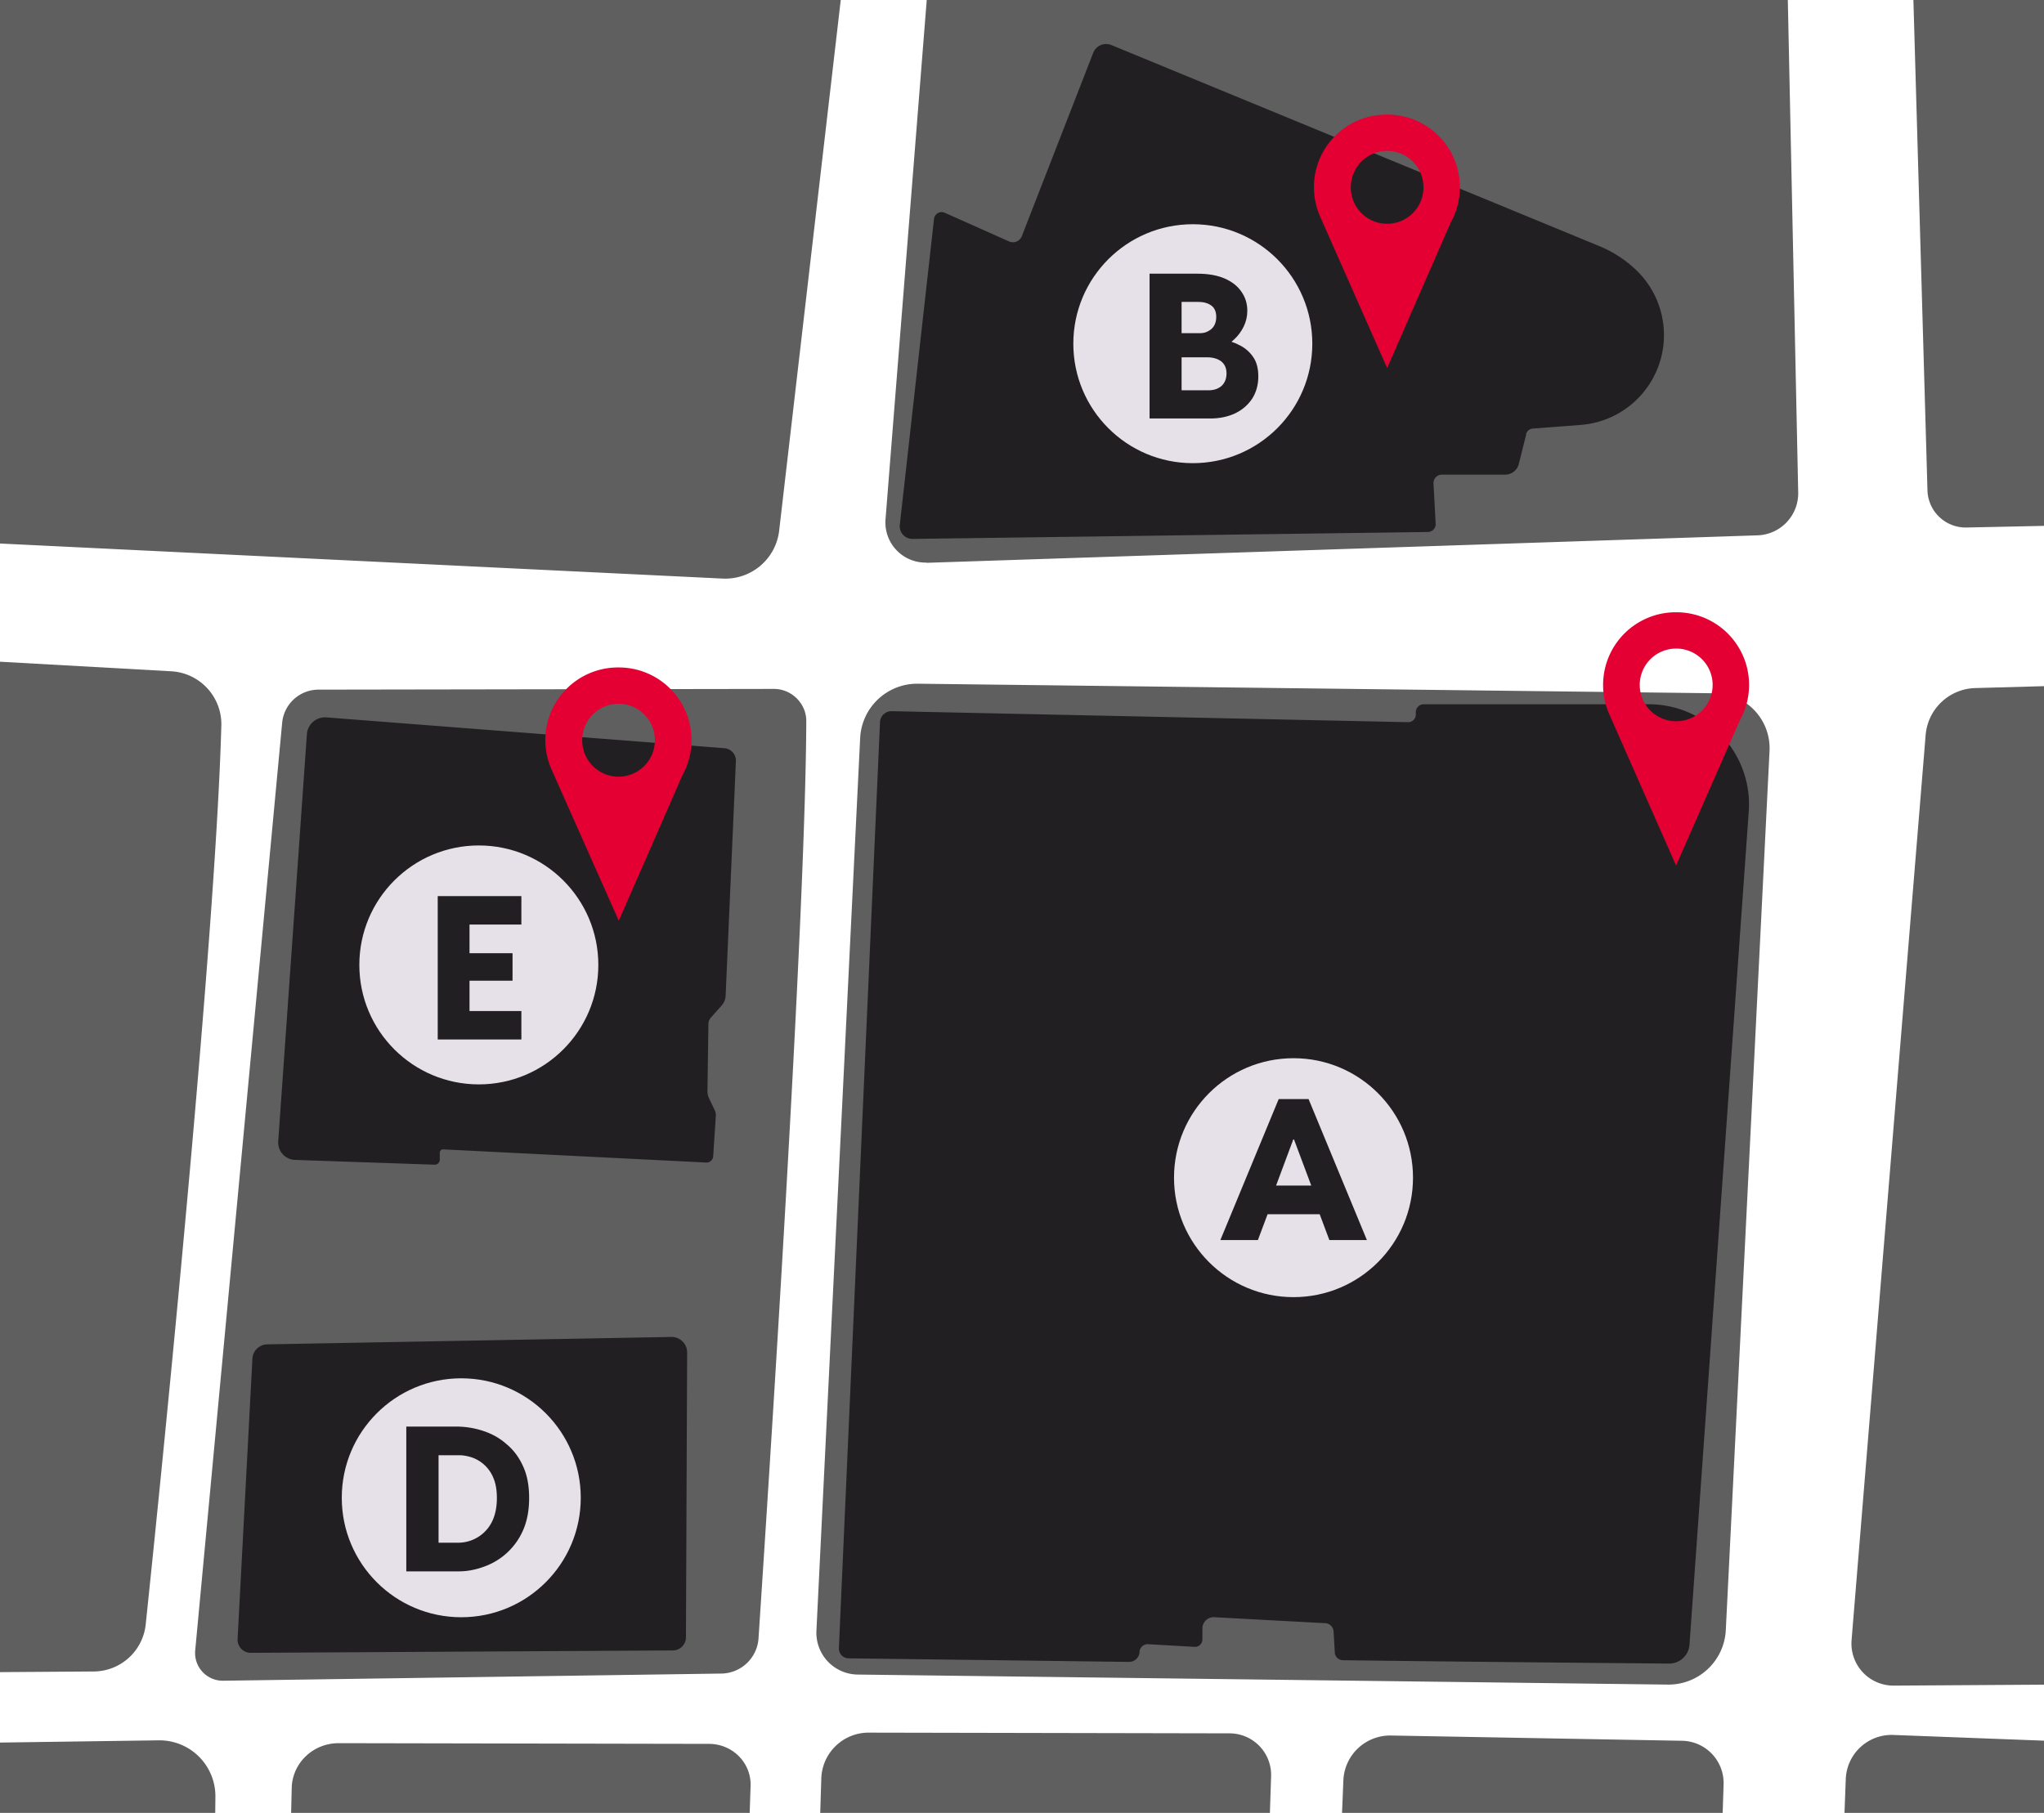 <svg xmlns="http://www.w3.org/2000/svg" xml:space="preserve" width="439.61" height="390" viewBox="0 0 116.31 103.19"><g style="display:inline"><g style="display:inline"><path d="m65.07 105.38 20.87-.3a1.58 1.58 0 0 0 1.53-1.45c.4-6.09 1.97-29.99 2-38.42 0-.74-.63-1.35-1.37-1.34l-19.05.03a1.53 1.53 137.62 0 0-1.51 1.38l-3.64 38.84a1.16 1.16 47.26 0 0 1.17 1.26z" style="display:inline;fill:#5f5f5f;fill-opacity:1;fill-rule:nonzero;stroke-width:.265" transform="matrix(1.36 0 0 1.36 -75.8 -47.65)"/><path d="m51.49 106.07 34.77-1.15a1.76 1.76 133.45 0 0 1.7-1.8l-.56-26.56a1.72 1.72 41.6 0 0-1.89-1.68L53.6 78a2.11 2.11 134.48 0 0-1.9 1.94l-1.93 24.32a1.68 1.68 46.33 0 0 1.73 1.8zM86.76 113.95l-1.83 36.8a2.4 2.4 136.78 0 1-2.42 2.27l-33.9-.42a1.75 1.75 46.76 0 1-1.73-1.84l1.83-37.36a2.39 2.39 136.75 0 1 2.41-2.27l33.37.4a2.3 2.3 46.77 0 1 2.27 2.42z" style="display:inline;fill:#5f5f5f;fill-opacity:1;fill-rule:nonzero;stroke-width:.265" transform="matrix(1.36 0 0 1.36 -17.3 -112.22)"/><g style="display:inline"><path d="m49.03 99.81 12.28.44a2.1 2.1 136.96 0 0 2.17-2.03L65 51.51a1.77 1.77 46.46 0 0-1.73-1.83l-12.18-.22a1.96 1.96 136.7 0 0-2 1.88l-1.9 46.49a1.9 1.9 47.2 0 0 1.84 1.98z" style="display:inline;fill:#5f5f5f;fill-opacity:1;fill-rule:nonzero;stroke-width:.265" transform="matrix(1.36 0 0 1.36 9.68 31.52)"/><path d="m46.6 99.23 14.45.94a2.3 2.3 137.8 0 0 2.44-2.21L65 51.5a1.74 1.74 46 0 0-1.73-1.8l-15.11-.03a1.98 1.98 135.96 0 0-1.98 1.91l-1.44 45.6a1.98 1.98 47.77 0 0 1.86 2.04z" style="display:inline;fill:#5f5f5f;fill-opacity:1;fill-rule:nonzero;stroke-width:.265" transform="matrix(1.36 0 0 1.36 -16.07 31.07)"/><path d="m46.6 99.23 14.45.94a2.3 2.3 137.8 0 0 2.44-2.21L65 51.5a1.74 1.74 46 0 0-1.73-1.8l-15.5-.03a1.96 1.96 135.73 0 0-1.97 1.91l-1.07 45.6a2 2 47.54 0 0 1.87 2.04z" style="display:inline;fill:#5f5f5f;fill-opacity:1;fill-rule:nonzero;stroke-width:.265" transform="matrix(1.36 0 0 1.33 -45.69 33.16)"/></g><g style="display:inline"><path d="m47.91 101.16 15.9 1.51a2.43 2.43 138.89 0 0 2.67-2.32l1.96-48.23a1.79 1.79 47.26 0 0-1.72-1.86l-16.86-.64a1.92 1.92 137.18 0 0-1.99 1.84l-1.8 47.6a2.03 2.03 48.8 0 0 1.84 2.1Z" style="display:inline;fill:#5f5f5f;fill-opacity:1;fill-rule:nonzero;stroke-width:.265" transform="matrix(1.36 0 0 1.36 39.93 31.27)"/><path d="m46.23 92.07 23.66-.15a3.27 3.27 141.45 0 0 3.16-2.51l9.01-38.25a1.38 1.38 50.84 0 0-1.38-1.7l-31.03.86a2.14 2.14 136.56 0 0-2.07 1.96l-3.1 37.89a1.76 1.76 47.17 0 0 1.75 1.9z" style="display:inline;fill:#5f5f5f;fill-opacity:1;fill-rule:nonzero;stroke-width:.265" transform="matrix(1.36 0 0 1.36 44.87 -29.27)"/><path d="m51.2 106.1 9.41-.2a3.73 3.73 138.35 0 0 3.62-3.21l6.62-48.07a1.9 1.9 51.89 0 0-1.68-2.14l-19.21-2a1.72 1.72 137.14 0 0-1.9 1.76l1.5 52.3a1.6 1.6 43.6 0 0 1.63 1.56z" style="display:inline;fill:#5f5f5f;fill-opacity:1;fill-rule:nonzero;stroke-width:.265" transform="matrix(1.36 0 0 1.36 42.28 -114.27)"/></g><g style="display:inline"><path d="m53.6 97.15 9.05.46a1.85 1.85 136.73 0 0 1.95-1.84l.44-43.66a2.34 2.34 44.87 0 0-2.38-2.36l-21.36.3a2.86 2.86 126.1 0 0-2.7 3.7l12.7 41.6a2.54 2.54 37.95 0 0 2.3 1.8z" style="display:inline;fill:#5f5f5f;fill-opacity:1;fill-rule:nonzero;stroke-width:.265" transform="matrix(1.36 0 0 1.36 -76.2 31.4)"/><path d="m63.84 107.27 22.77-.16a2.2 2.2 0 0 0 2.12-1.93c.7-6.65 2.94-28.86 3.17-37.71a2.22 2.22 0 0 0-2.09-2.22l-21.47-1.2a2.9 2.9 139.37 0 0-3.04 2.62l-3.72 38.12a2.26 2.26 47.58 0 0 2.26 2.48z" style="display:inline;fill:#5f5f5f;fill-opacity:1;fill-rule:nonzero;stroke-width:.265" transform="matrix(1.36 0 0 1.36 -112.39 -50.53)"/><path d="m.3 104.66 42.66 2.07a2.27 2.27 139.7 0 0 2.36-2l3.65-31.46a2.66 2.66 50.06 0 0-2.48-2.96l-40.85-2.5a3.13 3.13 140.87 0 0-3.3 2.68l-4.5 31.18a2.62 2.62 50.5 0 0 2.46 3z" style="display:inline;fill:#5f5f5f;fill-opacity:1;fill-rule:nonzero;stroke-width:.265" transform="matrix(1.36 0 0 1.36 -17.3 -112.22)"/></g></g><path d="m49.54 112.74-1.72 38.75a.41.41 46.62 0 0 .4.43l11.74.15a.44.44 138.2 0 0 .44-.4v-.03a.34.34 139.54 0 1 .37-.31l1.93.11a.31.31 136.68 0 0 .33-.3v-.48a.47.47 136.59 0 1 .5-.46l4.65.25a.37.37 45.16 0 1 .34.35l.05.87c0 .18.16.33.34.33 4.73.06 9.12.1 13.66.14.43 0 .8-.34.84-.77l2.48-34.88a4.19 4.19 47.04 0 0-4.18-4.5h-9.43a.33.33 134.92 0 0-.32.34v.09a.32.32 135.53 0 1-.33.32l-21.6-.46a.48.48 136.87 0 0-.49.46z" style="fill:#211f21;fill-opacity:1;fill-rule:nonzero;stroke-width:.265" transform="matrix(1.36 0 0 1.36 -17.3 -112.22)"/><g style="display:inline" transform="matrix(1.36 0 0 1.36 -14.74 -63.69)"><circle cx="64.96" cy="96.12" r="5" style="fill:#e6e0e9;fill-opacity:1;fill-rule:nonzero;stroke-width:.25"/><path d="M63.47 98.73H61.9l2.44-5.9h1.25l2.44 5.9h-1.57l-.54-1.44-.12-.58-.82-2.19h-.03l-.82 2.2-.12.57zm3.12-1.08h-3.25v-1.2h3.25z" style="font-size:12px;display:inline;fill:#211f21;fill-opacity:1;fill-rule:nonzero;stroke:#211f21;stroke-width:0;stroke-linecap:round;stroke-dasharray:none;stroke-opacity:1" vector-effect="non-scaling-stroke"/></g><g style="display:inline"><path d="m76.58 100.69-.31 1.24a.59.59 142.02 0 1-.58.45h-2.64a.35.35 133.57 0 0-.35.37l.09 1.68a.33.33 133.19 0 1-.33.35l-21.56.29a.53.53 47.81 0 1-.53-.6l1.43-12.79a.32.32 150.27 0 1 .45-.26l2.69 1.2a.4.4 157.7 0 0 .53-.21l2.99-7.68a.58.58 156.82 0 1 .76-.33l20.43 8.42a4.96 4.96 32.49 0 1 1.47.94 3.77 3.77 109.15 0 1-2.28 6.54l-1.97.15a.32.32 139.88 0 0-.3.24z" style="fill:#211f21;fill-opacity:1;stroke-width:.265" transform="matrix(1.36 0 0 1.36 -17.3 -112.22)"/><g transform="matrix(1.36 0 0 1.36 -20.47 -111.16)"><circle cx="64.96" cy="96.12" r="5" style="fill:#e6e0e9;fill-opacity:1;fill-rule:nonzero;stroke-width:.25"/><path d="M65.7 99.25h-1.32v-1.18h1.24q.34 0 .55-.19.2-.19.2-.52 0-.32-.22-.5-.23-.17-.59-.17h-1.2v-1.01h.9q.22 0 .37-.1.15-.08.23-.23.08-.15.08-.35 0-.33-.21-.48-.21-.15-.55-.15h-.82v-1.18h.8q.66 0 1.13.2.46.2.7.55.25.35.25.8 0 .35-.15.66-.15.31-.4.54-.24.23-.52.34l.03-.33q.4.06.75.25.34.18.55.5.2.3.2.79 0 .52-.25.92-.26.4-.71.62-.46.22-1.05.22zm-1.21 0h-1.34v-6.06h1.34z" style="font-size:12px;display:inline;fill:#211f21;fill-opacity:1;fill-rule:nonzero;stroke:#211f21;stroke-width:0;stroke-linecap:round;stroke-dasharray:none;stroke-opacity:1" vector-effect="non-scaling-stroke"/></g></g><path d="m41.47 139.12-.05 11.92a.55.55 134.95 0 1-.55.55l-17.65.1a.55.55 46.33 0 1-.56-.58l.62-11.73a.63.63 135.97 0 1 .62-.6l16.9-.31a.65.65 44.59 0 1 .67.65z" style="fill:#211f21;fill-opacity:1;fill-rule:nonzero;stroke-width:.265" transform="matrix(1.36 0 0 1.36 -17.3 -112.22)"/><g style="display:inline" transform="matrix(1.36 0 0 1.36 -62.1 -45.47)"><circle cx="64.96" cy="96.12" r="5" style="fill:#e6e0e9;fill-opacity:1;fill-rule:nonzero;stroke-width:.25"/><path d="M64.84 99.2h-2.18v-6.06h2.08c.39 0 .77.06 1.13.18.37.12.7.3.99.56.29.24.52.55.69.93.17.37.25.81.25 1.32 0 .5-.08.95-.25 1.34A2.8 2.8 0 0 1 65.92 99c-.35.13-.7.2-1.08.2zm-.83-4.86V98h.87a1.58 1.58 0 0 0 1.42-1c.1-.25.15-.54.15-.87 0-.34-.05-.62-.15-.85a1.5 1.5 0 0 0-.9-.85c-.19-.06-.36-.09-.52-.09z" style="font-size:12px;display:inline;fill:#211f21;fill-opacity:1;fill-rule:nonzero;stroke:#000;stroke-width:0;stroke-linecap:round;stroke-dasharray:none" vector-effect="non-scaling-stroke"/></g><path d="m25.56 113.24-1.2 17.04a.73.73 47.96 0 0 .71.78l5.83.2a.21.21 136.8 0 0 .22-.21v-.3a.14.14 137.3 0 1 .16-.13l10.98.55a.28.28 138.39 0 0 .3-.26l.11-1.68a.5.5 79.08 0 0-.05-.26l-.23-.48a.7.7 77.57 0 1-.07-.31l.04-2.82a.4.4 111.13 0 1 .1-.25l.46-.52a.66.66 111.95 0 0 .16-.4l.43-9.82a.52.52 48.47 0 0-.48-.54l-16.65-1.29a.76.76 139.22 0 0-.82.7z" style="fill:#211f21;fill-opacity:1;fill-rule:nonzero;stroke-width:.265" transform="matrix(1.36 0 0 1.36 -17.3 -112.22)"/><g style="display:inline" transform="matrix(1.36 0 0 1.36 -61.1 -75.8)"><circle cx="64.96" cy="96.12" r="5" style="fill:#e6e0e9;fill-opacity:1;fill-rule:nonzero;stroke-width:.25"/><path d="M66.74 99.24h-3.5v-6h3.5v1.19h-2.17v1.2h1.8v1.15h-1.8v1.27h2.17z" style="font-size:12px;display:inline;fill:#211f21;fill-opacity:1;fill-rule:nonzero;stroke:#000;stroke-width:0;stroke-linecap:round;stroke-dasharray:none" vector-effect="non-scaling-stroke"/></g><path d="M70.76 87.31a3.04 3.04 0 0 0-2.79 4.3l2.79 6.31 2.66-6.09a3.04 3.04 0 0 0-2.66-4.52zm0 1.52a1.52 1.52 0 0 1 1.52 1.53 1.52 1.52 0 0 1-1.52 1.52 1.52 1.52 0 0 1-1.52-1.52 1.52 1.52 0 0 1 1.52-1.53z" style="fill:#e40032;fill-opacity:1;stroke-width:.022" transform="matrix(1.36 0 0 1.36 -17.3 -112.22)"/><path d="M82.85 108.14a3.04 3.04 0 0 0-2.78 4.3l2.78 6.3 2.67-6.08a3.04 3.04 0 0 0-2.67-4.52zm0 1.52a1.52 1.52 0 0 1 1.53 1.52 1.52 1.52 0 0 1-1.53 1.52 1.52 1.52 0 0 1-1.52-1.52 1.52 1.52 0 0 1 1.52-1.52zM38.6 110.45a3.04 3.04 0 0 0-2.79 4.3l2.8 6.3 2.66-6.08a3.04 3.04 0 0 0-2.67-4.52zm0 1.52a1.52 1.52 0 0 1 1.52 1.52 1.52 1.52 0 0 1-1.52 1.53 1.52 1.52 0 0 1-1.52-1.53 1.52 1.52 0 0 1 1.52-1.52z" style="display:inline;fill:#e40032;fill-opacity:1;stroke-width:.022" transform="matrix(1.36 0 0 1.36 -17.3 -112.22)"/></g></svg>